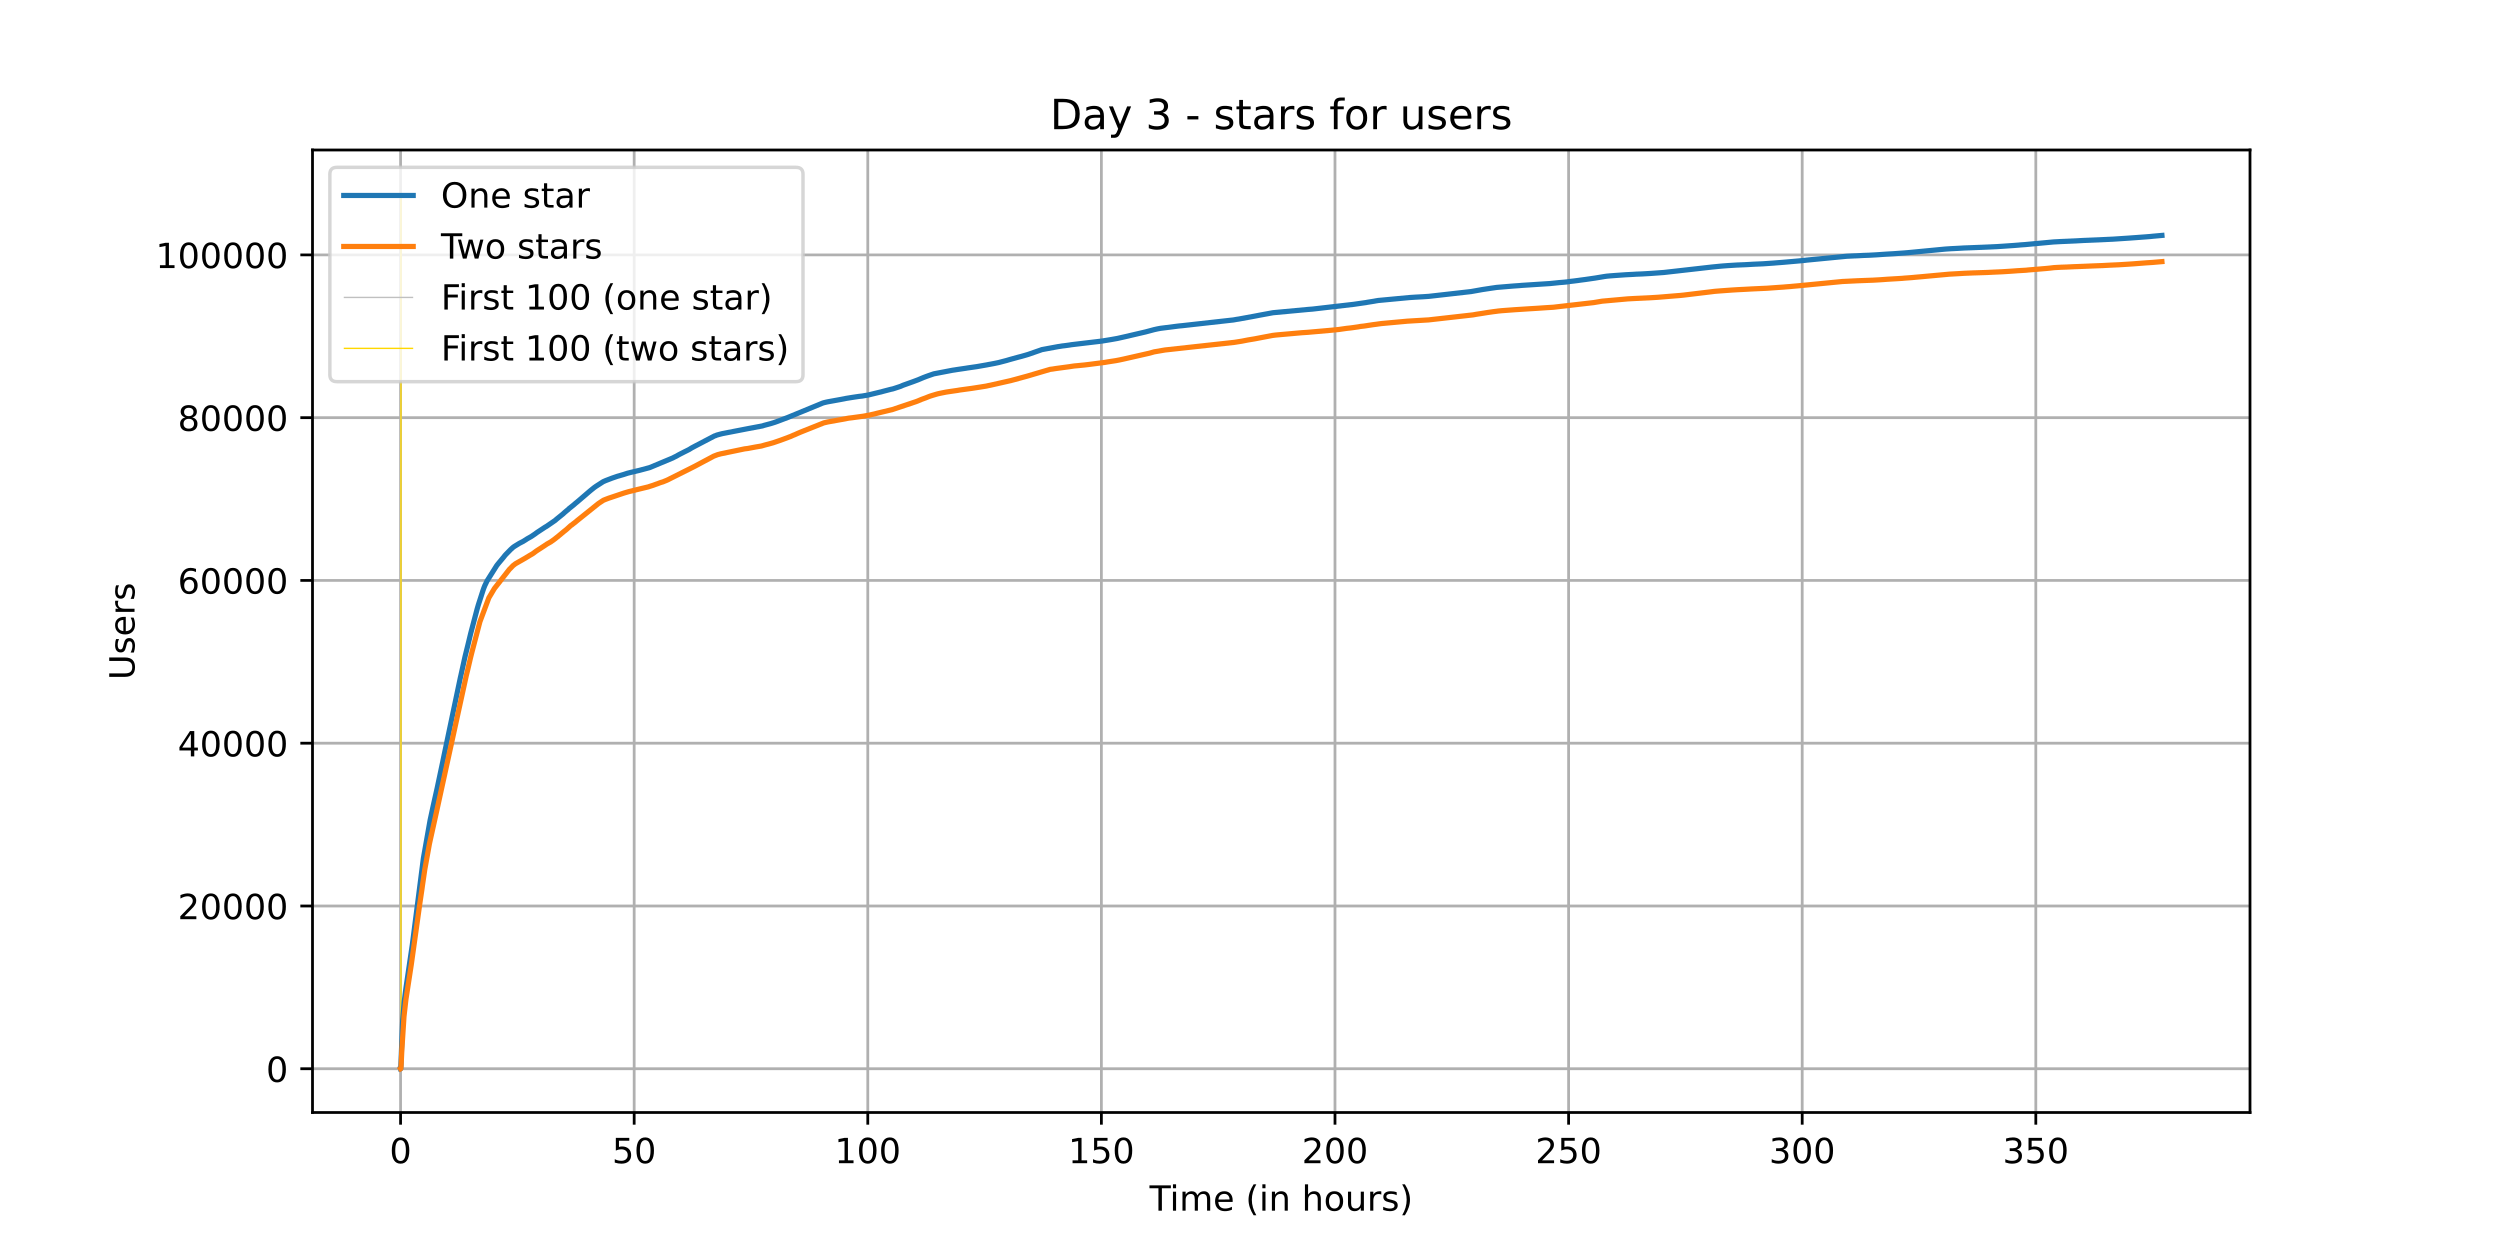 <?xml version="1.0" encoding="utf-8" standalone="no"?>
<!DOCTYPE svg PUBLIC "-//W3C//DTD SVG 1.1//EN"
  "http://www.w3.org/Graphics/SVG/1.1/DTD/svg11.dtd">
<!-- Created with matplotlib (https://matplotlib.org/) -->
<svg height="360pt" version="1.1" viewBox="0 0 720 360" width="720pt" xmlns="http://www.w3.org/2000/svg" xmlns:xlink="http://www.w3.org/1999/xlink">
 <defs>
  <style type="text/css">*{stroke-linecap:butt;stroke-linejoin:round;}</style>
 </defs>
 <g id="figure_1">
  <g id="patch_1">
   <path d="M 0 360 
L 720 360 
L 720 0 
L 0 0 
z
" style="fill:#ffffff;"/>
  </g>
  <g id="axes_1">
   <g id="patch_2">
    <path d="M 90 320.4 
L 648 320.4 
L 648 43.2 
L 90 43.2 
z
" style="fill:#ffffff;"/>
   </g>
   <g id="matplotlib.axis_1">
    <g id="xtick_1">
     <g id="line2d_1">
      <path clip-path="url(#p1cdd20ba84)" d="M 115.364 320.4 
L 115.364 43.2 
" style="fill:none;stroke:#b0b0b0;stroke-linecap:square;stroke-width:0.8;"/>
     </g>
     <g id="line2d_2">
      <defs>
       <path d="M 0 0 
L 0 3.5 
" id="m0f5705dc94" style="stroke:#000000;stroke-width:0.8;"/>
      </defs>
      <g>
       <use style="stroke:#000000;stroke-width:0.8;" x="115.364" xlink:href="#m0f5705dc94" y="320.4"/>
      </g>
     </g>
     <g id="text_1">
      <!-- 0 -->
      <g transform="translate(112.182 334.998)scale(0.1 -0.1)">
       <defs>
        <path d="M 31.781 66.406 
Q 24.172 66.406 20.328 58.906 
Q 16.5 51.422 16.5 36.375 
Q 16.5 21.391 20.328 13.891 
Q 24.172 6.391 31.781 6.391 
Q 39.453 6.391 43.281 13.891 
Q 47.125 21.391 47.125 36.375 
Q 47.125 51.422 43.281 58.906 
Q 39.453 66.406 31.781 66.406 
z
M 31.781 74.219 
Q 44.047 74.219 50.516 64.516 
Q 56.984 54.828 56.984 36.375 
Q 56.984 17.969 50.516 8.266 
Q 44.047 -1.422 31.781 -1.422 
Q 19.531 -1.422 13.062 8.266 
Q 6.594 17.969 6.594 36.375 
Q 6.594 54.828 13.062 64.516 
Q 19.531 74.219 31.781 74.219 
z
" id="DejaVuSans-48"/>
       </defs>
       <use xlink:href="#DejaVuSans-48"/>
      </g>
     </g>
    </g>
    <g id="xtick_2">
     <g id="line2d_3">
      <path clip-path="url(#p1cdd20ba84)" d="M 182.642 320.4 
L 182.642 43.2 
" style="fill:none;stroke:#b0b0b0;stroke-linecap:square;stroke-width:0.8;"/>
     </g>
     <g id="line2d_4">
      <g>
       <use style="stroke:#000000;stroke-width:0.8;" x="182.642" xlink:href="#m0f5705dc94" y="320.4"/>
      </g>
     </g>
     <g id="text_2">
      <!-- 50 -->
      <g transform="translate(176.28 334.998)scale(0.1 -0.1)">
       <defs>
        <path d="M 10.797 72.906 
L 49.516 72.906 
L 49.516 64.594 
L 19.828 64.594 
L 19.828 46.734 
Q 21.969 47.469 24.109 47.828 
Q 26.266 48.188 28.422 48.188 
Q 40.625 48.188 47.75 41.5 
Q 54.891 34.812 54.891 23.391 
Q 54.891 11.625 47.562 5.094 
Q 40.234 -1.422 26.906 -1.422 
Q 22.312 -1.422 17.547 -0.641 
Q 12.797 0.141 7.719 1.703 
L 7.719 11.625 
Q 12.109 9.234 16.797 8.062 
Q 21.484 6.891 26.703 6.891 
Q 35.156 6.891 40.078 11.328 
Q 45.016 15.766 45.016 23.391 
Q 45.016 31 40.078 35.438 
Q 35.156 39.891 26.703 39.891 
Q 22.75 39.891 18.812 39.016 
Q 14.891 38.141 10.797 36.281 
z
" id="DejaVuSans-53"/>
       </defs>
       <use xlink:href="#DejaVuSans-53"/>
       <use x="63.623" xlink:href="#DejaVuSans-48"/>
      </g>
     </g>
    </g>
    <g id="xtick_3">
     <g id="line2d_5">
      <path clip-path="url(#p1cdd20ba84)" d="M 249.921 320.4 
L 249.921 43.2 
" style="fill:none;stroke:#b0b0b0;stroke-linecap:square;stroke-width:0.8;"/>
     </g>
     <g id="line2d_6">
      <g>
       <use style="stroke:#000000;stroke-width:0.8;" x="249.921" xlink:href="#m0f5705dc94" y="320.4"/>
      </g>
     </g>
     <g id="text_3">
      <!-- 100 -->
      <g transform="translate(240.377 334.998)scale(0.1 -0.1)">
       <defs>
        <path d="M 12.406 8.297 
L 28.516 8.297 
L 28.516 63.922 
L 10.984 60.406 
L 10.984 69.391 
L 28.422 72.906 
L 38.281 72.906 
L 38.281 8.297 
L 54.391 8.297 
L 54.391 0 
L 12.406 0 
z
" id="DejaVuSans-49"/>
       </defs>
       <use xlink:href="#DejaVuSans-49"/>
       <use x="63.623" xlink:href="#DejaVuSans-48"/>
       <use x="127.246" xlink:href="#DejaVuSans-48"/>
      </g>
     </g>
    </g>
    <g id="xtick_4">
     <g id="line2d_7">
      <path clip-path="url(#p1cdd20ba84)" d="M 317.199 320.4 
L 317.199 43.2 
" style="fill:none;stroke:#b0b0b0;stroke-linecap:square;stroke-width:0.8;"/>
     </g>
     <g id="line2d_8">
      <g>
       <use style="stroke:#000000;stroke-width:0.8;" x="317.199" xlink:href="#m0f5705dc94" y="320.4"/>
      </g>
     </g>
     <g id="text_4">
      <!-- 150 -->
      <g transform="translate(307.656 334.998)scale(0.1 -0.1)">
       <use xlink:href="#DejaVuSans-49"/>
       <use x="63.623" xlink:href="#DejaVuSans-53"/>
       <use x="127.246" xlink:href="#DejaVuSans-48"/>
      </g>
     </g>
    </g>
    <g id="xtick_5">
     <g id="line2d_9">
      <path clip-path="url(#p1cdd20ba84)" d="M 384.478 320.4 
L 384.478 43.2 
" style="fill:none;stroke:#b0b0b0;stroke-linecap:square;stroke-width:0.8;"/>
     </g>
     <g id="line2d_10">
      <g>
       <use style="stroke:#000000;stroke-width:0.8;" x="384.478" xlink:href="#m0f5705dc94" y="320.4"/>
      </g>
     </g>
     <g id="text_5">
      <!-- 200 -->
      <g transform="translate(374.934 334.998)scale(0.1 -0.1)">
       <defs>
        <path d="M 19.188 8.297 
L 53.609 8.297 
L 53.609 0 
L 7.328 0 
L 7.328 8.297 
Q 12.938 14.109 22.625 23.891 
Q 32.328 33.688 34.812 36.531 
Q 39.547 41.844 41.422 45.531 
Q 43.312 49.219 43.312 52.781 
Q 43.312 58.594 39.234 62.25 
Q 35.156 65.922 28.609 65.922 
Q 23.969 65.922 18.812 64.312 
Q 13.672 62.703 7.812 59.422 
L 7.812 69.391 
Q 13.766 71.781 18.938 73 
Q 24.125 74.219 28.422 74.219 
Q 39.75 74.219 46.484 68.547 
Q 53.219 62.891 53.219 53.422 
Q 53.219 48.922 51.531 44.891 
Q 49.859 40.875 45.406 35.406 
Q 44.188 33.984 37.641 27.219 
Q 31.109 20.453 19.188 8.297 
z
" id="DejaVuSans-50"/>
       </defs>
       <use xlink:href="#DejaVuSans-50"/>
       <use x="63.623" xlink:href="#DejaVuSans-48"/>
       <use x="127.246" xlink:href="#DejaVuSans-48"/>
      </g>
     </g>
    </g>
    <g id="xtick_6">
     <g id="line2d_11">
      <path clip-path="url(#p1cdd20ba84)" d="M 451.756 320.4 
L 451.756 43.2 
" style="fill:none;stroke:#b0b0b0;stroke-linecap:square;stroke-width:0.8;"/>
     </g>
     <g id="line2d_12">
      <g>
       <use style="stroke:#000000;stroke-width:0.8;" x="451.756" xlink:href="#m0f5705dc94" y="320.4"/>
      </g>
     </g>
     <g id="text_6">
      <!-- 250 -->
      <g transform="translate(442.213 334.998)scale(0.1 -0.1)">
       <use xlink:href="#DejaVuSans-50"/>
       <use x="63.623" xlink:href="#DejaVuSans-53"/>
       <use x="127.246" xlink:href="#DejaVuSans-48"/>
      </g>
     </g>
    </g>
    <g id="xtick_7">
     <g id="line2d_13">
      <path clip-path="url(#p1cdd20ba84)" d="M 519.035 320.4 
L 519.035 43.2 
" style="fill:none;stroke:#b0b0b0;stroke-linecap:square;stroke-width:0.8;"/>
     </g>
     <g id="line2d_14">
      <g>
       <use style="stroke:#000000;stroke-width:0.8;" x="519.035" xlink:href="#m0f5705dc94" y="320.4"/>
      </g>
     </g>
     <g id="text_7">
      <!-- 300 -->
      <g transform="translate(509.491 334.998)scale(0.1 -0.1)">
       <defs>
        <path d="M 40.578 39.312 
Q 47.656 37.797 51.625 33 
Q 55.609 28.219 55.609 21.188 
Q 55.609 10.406 48.188 4.484 
Q 40.766 -1.422 27.094 -1.422 
Q 22.516 -1.422 17.656 -0.516 
Q 12.797 0.391 7.625 2.203 
L 7.625 11.719 
Q 11.719 9.328 16.594 8.109 
Q 21.484 6.891 26.812 6.891 
Q 36.078 6.891 40.938 10.547 
Q 45.797 14.203 45.797 21.188 
Q 45.797 27.641 41.281 31.266 
Q 36.766 34.906 28.719 34.906 
L 20.219 34.906 
L 20.219 43.016 
L 29.109 43.016 
Q 36.375 43.016 40.234 45.922 
Q 44.094 48.828 44.094 54.297 
Q 44.094 59.906 40.109 62.906 
Q 36.141 65.922 28.719 65.922 
Q 24.656 65.922 20.016 65.031 
Q 15.375 64.156 9.812 62.312 
L 9.812 71.094 
Q 15.438 72.656 20.344 73.438 
Q 25.25 74.219 29.594 74.219 
Q 40.828 74.219 47.359 69.109 
Q 53.906 64.016 53.906 55.328 
Q 53.906 49.266 50.438 45.094 
Q 46.969 40.922 40.578 39.312 
z
" id="DejaVuSans-51"/>
       </defs>
       <use xlink:href="#DejaVuSans-51"/>
       <use x="63.623" xlink:href="#DejaVuSans-48"/>
       <use x="127.246" xlink:href="#DejaVuSans-48"/>
      </g>
     </g>
    </g>
    <g id="xtick_8">
     <g id="line2d_15">
      <path clip-path="url(#p1cdd20ba84)" d="M 586.313 320.4 
L 586.313 43.2 
" style="fill:none;stroke:#b0b0b0;stroke-linecap:square;stroke-width:0.8;"/>
     </g>
     <g id="line2d_16">
      <g>
       <use style="stroke:#000000;stroke-width:0.8;" x="586.313" xlink:href="#m0f5705dc94" y="320.4"/>
      </g>
     </g>
     <g id="text_8">
      <!-- 350 -->
      <g transform="translate(576.77 334.998)scale(0.1 -0.1)">
       <use xlink:href="#DejaVuSans-51"/>
       <use x="63.623" xlink:href="#DejaVuSans-53"/>
       <use x="127.246" xlink:href="#DejaVuSans-48"/>
      </g>
     </g>
    </g>
    <g id="text_9">
     <!-- Time (in hours) -->
     <g transform="translate(331.072 348.677)scale(0.1 -0.1)">
      <defs>
       <path d="M -0.297 72.906 
L 61.375 72.906 
L 61.375 64.594 
L 35.5 64.594 
L 35.5 0 
L 25.594 0 
L 25.594 64.594 
L -0.297 64.594 
z
" id="DejaVuSans-84"/>
       <path d="M 9.422 54.688 
L 18.406 54.688 
L 18.406 0 
L 9.422 0 
z
M 9.422 75.984 
L 18.406 75.984 
L 18.406 64.594 
L 9.422 64.594 
z
" id="DejaVuSans-105"/>
       <path d="M 52 44.188 
Q 55.375 50.25 60.062 53.125 
Q 64.75 56 71.094 56 
Q 79.641 56 84.281 50.016 
Q 88.922 44.047 88.922 33.016 
L 88.922 0 
L 79.891 0 
L 79.891 32.719 
Q 79.891 40.578 77.094 44.375 
Q 74.312 48.188 68.609 48.188 
Q 61.625 48.188 57.562 43.547 
Q 53.516 38.922 53.516 30.906 
L 53.516 0 
L 44.484 0 
L 44.484 32.719 
Q 44.484 40.625 41.703 44.406 
Q 38.922 48.188 33.109 48.188 
Q 26.219 48.188 22.156 43.531 
Q 18.109 38.875 18.109 30.906 
L 18.109 0 
L 9.078 0 
L 9.078 54.688 
L 18.109 54.688 
L 18.109 46.188 
Q 21.188 51.219 25.484 53.609 
Q 29.781 56 35.688 56 
Q 41.656 56 45.828 52.969 
Q 50 49.953 52 44.188 
z
" id="DejaVuSans-109"/>
       <path d="M 56.203 29.594 
L 56.203 25.203 
L 14.891 25.203 
Q 15.484 15.922 20.484 11.062 
Q 25.484 6.203 34.422 6.203 
Q 39.594 6.203 44.453 7.469 
Q 49.312 8.734 54.109 11.281 
L 54.109 2.781 
Q 49.266 0.734 44.188 -0.344 
Q 39.109 -1.422 33.891 -1.422 
Q 20.797 -1.422 13.156 6.188 
Q 5.516 13.812 5.516 26.812 
Q 5.516 40.234 12.766 48.109 
Q 20.016 56 32.328 56 
Q 43.359 56 49.781 48.891 
Q 56.203 41.797 56.203 29.594 
z
M 47.219 32.234 
Q 47.125 39.594 43.094 43.984 
Q 39.062 48.391 32.422 48.391 
Q 24.906 48.391 20.391 44.141 
Q 15.875 39.891 15.188 32.172 
z
" id="DejaVuSans-101"/>
       <path id="DejaVuSans-32"/>
       <path d="M 31 75.875 
Q 24.469 64.656 21.281 53.656 
Q 18.109 42.672 18.109 31.391 
Q 18.109 20.125 21.312 9.062 
Q 24.516 -2 31 -13.188 
L 23.188 -13.188 
Q 15.875 -1.703 12.234 9.375 
Q 8.594 20.453 8.594 31.391 
Q 8.594 42.281 12.203 53.312 
Q 15.828 64.359 23.188 75.875 
z
" id="DejaVuSans-40"/>
       <path d="M 54.891 33.016 
L 54.891 0 
L 45.906 0 
L 45.906 32.719 
Q 45.906 40.484 42.875 44.328 
Q 39.844 48.188 33.797 48.188 
Q 26.516 48.188 22.312 43.547 
Q 18.109 38.922 18.109 30.906 
L 18.109 0 
L 9.078 0 
L 9.078 54.688 
L 18.109 54.688 
L 18.109 46.188 
Q 21.344 51.125 25.703 53.562 
Q 30.078 56 35.797 56 
Q 45.219 56 50.047 50.172 
Q 54.891 44.344 54.891 33.016 
z
" id="DejaVuSans-110"/>
       <path d="M 54.891 33.016 
L 54.891 0 
L 45.906 0 
L 45.906 32.719 
Q 45.906 40.484 42.875 44.328 
Q 39.844 48.188 33.797 48.188 
Q 26.516 48.188 22.312 43.547 
Q 18.109 38.922 18.109 30.906 
L 18.109 0 
L 9.078 0 
L 9.078 75.984 
L 18.109 75.984 
L 18.109 46.188 
Q 21.344 51.125 25.703 53.562 
Q 30.078 56 35.797 56 
Q 45.219 56 50.047 50.172 
Q 54.891 44.344 54.891 33.016 
z
" id="DejaVuSans-104"/>
       <path d="M 30.609 48.391 
Q 23.391 48.391 19.188 42.75 
Q 14.984 37.109 14.984 27.297 
Q 14.984 17.484 19.156 11.844 
Q 23.344 6.203 30.609 6.203 
Q 37.797 6.203 41.984 11.859 
Q 46.188 17.531 46.188 27.297 
Q 46.188 37.016 41.984 42.703 
Q 37.797 48.391 30.609 48.391 
z
M 30.609 56 
Q 42.328 56 49.016 48.375 
Q 55.719 40.766 55.719 27.297 
Q 55.719 13.875 49.016 6.219 
Q 42.328 -1.422 30.609 -1.422 
Q 18.844 -1.422 12.172 6.219 
Q 5.516 13.875 5.516 27.297 
Q 5.516 40.766 12.172 48.375 
Q 18.844 56 30.609 56 
z
" id="DejaVuSans-111"/>
       <path d="M 8.5 21.578 
L 8.5 54.688 
L 17.484 54.688 
L 17.484 21.922 
Q 17.484 14.156 20.5 10.266 
Q 23.531 6.391 29.594 6.391 
Q 36.859 6.391 41.078 11.031 
Q 45.312 15.672 45.312 23.688 
L 45.312 54.688 
L 54.297 54.688 
L 54.297 0 
L 45.312 0 
L 45.312 8.406 
Q 42.047 3.422 37.719 1 
Q 33.406 -1.422 27.688 -1.422 
Q 18.266 -1.422 13.375 4.438 
Q 8.5 10.297 8.5 21.578 
z
M 31.109 56 
z
" id="DejaVuSans-117"/>
       <path d="M 41.109 46.297 
Q 39.594 47.172 37.812 47.578 
Q 36.031 48 33.891 48 
Q 26.266 48 22.188 43.047 
Q 18.109 38.094 18.109 28.812 
L 18.109 0 
L 9.078 0 
L 9.078 54.688 
L 18.109 54.688 
L 18.109 46.188 
Q 20.953 51.172 25.484 53.578 
Q 30.031 56 36.531 56 
Q 37.453 56 38.578 55.875 
Q 39.703 55.766 41.062 55.516 
z
" id="DejaVuSans-114"/>
       <path d="M 44.281 53.078 
L 44.281 44.578 
Q 40.484 46.531 36.375 47.5 
Q 32.281 48.484 27.875 48.484 
Q 21.188 48.484 17.844 46.438 
Q 14.5 44.391 14.5 40.281 
Q 14.5 37.156 16.891 35.375 
Q 19.281 33.594 26.516 31.984 
L 29.594 31.297 
Q 39.156 29.25 43.188 25.516 
Q 47.219 21.781 47.219 15.094 
Q 47.219 7.469 41.188 3.016 
Q 35.156 -1.422 24.609 -1.422 
Q 20.219 -1.422 15.453 -0.562 
Q 10.688 0.297 5.422 2 
L 5.422 11.281 
Q 10.406 8.688 15.234 7.391 
Q 20.062 6.109 24.812 6.109 
Q 31.156 6.109 34.562 8.281 
Q 37.984 10.453 37.984 14.406 
Q 37.984 18.062 35.516 20.016 
Q 33.062 21.969 24.703 23.781 
L 21.578 24.516 
Q 13.234 26.266 9.516 29.906 
Q 5.812 33.547 5.812 39.891 
Q 5.812 47.609 11.281 51.797 
Q 16.75 56 26.812 56 
Q 31.781 56 36.172 55.266 
Q 40.578 54.547 44.281 53.078 
z
" id="DejaVuSans-115"/>
       <path d="M 8.016 75.875 
L 15.828 75.875 
Q 23.141 64.359 26.781 53.312 
Q 30.422 42.281 30.422 31.391 
Q 30.422 20.453 26.781 9.375 
Q 23.141 -1.703 15.828 -13.188 
L 8.016 -13.188 
Q 14.5 -2 17.703 9.062 
Q 20.906 20.125 20.906 31.391 
Q 20.906 42.672 17.703 53.656 
Q 14.5 64.656 8.016 75.875 
z
" id="DejaVuSans-41"/>
      </defs>
      <use xlink:href="#DejaVuSans-84"/>
      <use x="57.959" xlink:href="#DejaVuSans-105"/>
      <use x="85.742" xlink:href="#DejaVuSans-109"/>
      <use x="183.154" xlink:href="#DejaVuSans-101"/>
      <use x="244.678" xlink:href="#DejaVuSans-32"/>
      <use x="276.465" xlink:href="#DejaVuSans-40"/>
      <use x="315.479" xlink:href="#DejaVuSans-105"/>
      <use x="343.262" xlink:href="#DejaVuSans-110"/>
      <use x="406.641" xlink:href="#DejaVuSans-32"/>
      <use x="438.428" xlink:href="#DejaVuSans-104"/>
      <use x="501.807" xlink:href="#DejaVuSans-111"/>
      <use x="562.988" xlink:href="#DejaVuSans-117"/>
      <use x="626.367" xlink:href="#DejaVuSans-114"/>
      <use x="667.48" xlink:href="#DejaVuSans-115"/>
      <use x="719.58" xlink:href="#DejaVuSans-41"/>
     </g>
    </g>
   </g>
   <g id="matplotlib.axis_2">
    <g id="ytick_1">
     <g id="line2d_17">
      <path clip-path="url(#p1cdd20ba84)" d="M 90 307.8 
L 648 307.8 
" style="fill:none;stroke:#b0b0b0;stroke-linecap:square;stroke-width:0.8;"/>
     </g>
     <g id="line2d_18">
      <defs>
       <path d="M 0 0 
L -3.5 0 
" id="md6bb288bac" style="stroke:#000000;stroke-width:0.8;"/>
      </defs>
      <g>
       <use style="stroke:#000000;stroke-width:0.8;" x="90" xlink:href="#md6bb288bac" y="307.8"/>
      </g>
     </g>
     <g id="text_10">
      <!-- 0 -->
      <g transform="translate(76.638 311.599)scale(0.1 -0.1)">
       <use xlink:href="#DejaVuSans-48"/>
      </g>
     </g>
    </g>
    <g id="ytick_2">
     <g id="line2d_19">
      <path clip-path="url(#p1cdd20ba84)" d="M 90 260.922 
L 648 260.922 
" style="fill:none;stroke:#b0b0b0;stroke-linecap:square;stroke-width:0.8;"/>
     </g>
     <g id="line2d_20">
      <g>
       <use style="stroke:#000000;stroke-width:0.8;" x="90" xlink:href="#md6bb288bac" y="260.922"/>
      </g>
     </g>
     <g id="text_11">
      <!-- 20000 -->
      <g transform="translate(51.188 264.721)scale(0.1 -0.1)">
       <use xlink:href="#DejaVuSans-50"/>
       <use x="63.623" xlink:href="#DejaVuSans-48"/>
       <use x="127.246" xlink:href="#DejaVuSans-48"/>
       <use x="190.869" xlink:href="#DejaVuSans-48"/>
       <use x="254.492" xlink:href="#DejaVuSans-48"/>
      </g>
     </g>
    </g>
    <g id="ytick_3">
     <g id="line2d_21">
      <path clip-path="url(#p1cdd20ba84)" d="M 90 214.045 
L 648 214.045 
" style="fill:none;stroke:#b0b0b0;stroke-linecap:square;stroke-width:0.8;"/>
     </g>
     <g id="line2d_22">
      <g>
       <use style="stroke:#000000;stroke-width:0.8;" x="90" xlink:href="#md6bb288bac" y="214.045"/>
      </g>
     </g>
     <g id="text_12">
      <!-- 40000 -->
      <g transform="translate(51.188 217.844)scale(0.1 -0.1)">
       <defs>
        <path d="M 37.797 64.312 
L 12.891 25.391 
L 37.797 25.391 
z
M 35.203 72.906 
L 47.609 72.906 
L 47.609 25.391 
L 58.016 25.391 
L 58.016 17.188 
L 47.609 17.188 
L 47.609 0 
L 37.797 0 
L 37.797 17.188 
L 4.891 17.188 
L 4.891 26.703 
z
" id="DejaVuSans-52"/>
       </defs>
       <use xlink:href="#DejaVuSans-52"/>
       <use x="63.623" xlink:href="#DejaVuSans-48"/>
       <use x="127.246" xlink:href="#DejaVuSans-48"/>
       <use x="190.869" xlink:href="#DejaVuSans-48"/>
       <use x="254.492" xlink:href="#DejaVuSans-48"/>
      </g>
     </g>
    </g>
    <g id="ytick_4">
     <g id="line2d_23">
      <path clip-path="url(#p1cdd20ba84)" d="M 90 167.167 
L 648 167.167 
" style="fill:none;stroke:#b0b0b0;stroke-linecap:square;stroke-width:0.8;"/>
     </g>
     <g id="line2d_24">
      <g>
       <use style="stroke:#000000;stroke-width:0.8;" x="90" xlink:href="#md6bb288bac" y="167.167"/>
      </g>
     </g>
     <g id="text_13">
      <!-- 60000 -->
      <g transform="translate(51.188 170.966)scale(0.1 -0.1)">
       <defs>
        <path d="M 33.016 40.375 
Q 26.375 40.375 22.484 35.828 
Q 18.609 31.297 18.609 23.391 
Q 18.609 15.531 22.484 10.953 
Q 26.375 6.391 33.016 6.391 
Q 39.656 6.391 43.531 10.953 
Q 47.406 15.531 47.406 23.391 
Q 47.406 31.297 43.531 35.828 
Q 39.656 40.375 33.016 40.375 
z
M 52.594 71.297 
L 52.594 62.312 
Q 48.875 64.062 45.094 64.984 
Q 41.312 65.922 37.594 65.922 
Q 27.828 65.922 22.672 59.328 
Q 17.531 52.734 16.797 39.406 
Q 19.672 43.656 24.016 45.922 
Q 28.375 48.188 33.594 48.188 
Q 44.578 48.188 50.953 41.516 
Q 57.328 34.859 57.328 23.391 
Q 57.328 12.156 50.688 5.359 
Q 44.047 -1.422 33.016 -1.422 
Q 20.359 -1.422 13.672 8.266 
Q 6.984 17.969 6.984 36.375 
Q 6.984 53.656 15.188 63.938 
Q 23.391 74.219 37.203 74.219 
Q 40.922 74.219 44.703 73.484 
Q 48.484 72.75 52.594 71.297 
z
" id="DejaVuSans-54"/>
       </defs>
       <use xlink:href="#DejaVuSans-54"/>
       <use x="63.623" xlink:href="#DejaVuSans-48"/>
       <use x="127.246" xlink:href="#DejaVuSans-48"/>
       <use x="190.869" xlink:href="#DejaVuSans-48"/>
       <use x="254.492" xlink:href="#DejaVuSans-48"/>
      </g>
     </g>
    </g>
    <g id="ytick_5">
     <g id="line2d_25">
      <path clip-path="url(#p1cdd20ba84)" d="M 90 120.289 
L 648 120.289 
" style="fill:none;stroke:#b0b0b0;stroke-linecap:square;stroke-width:0.8;"/>
     </g>
     <g id="line2d_26">
      <g>
       <use style="stroke:#000000;stroke-width:0.8;" x="90" xlink:href="#md6bb288bac" y="120.289"/>
      </g>
     </g>
     <g id="text_14">
      <!-- 80000 -->
      <g transform="translate(51.188 124.088)scale(0.1 -0.1)">
       <defs>
        <path d="M 31.781 34.625 
Q 24.75 34.625 20.719 30.859 
Q 16.703 27.094 16.703 20.516 
Q 16.703 13.922 20.719 10.156 
Q 24.75 6.391 31.781 6.391 
Q 38.812 6.391 42.859 10.172 
Q 46.922 13.969 46.922 20.516 
Q 46.922 27.094 42.891 30.859 
Q 38.875 34.625 31.781 34.625 
z
M 21.922 38.812 
Q 15.578 40.375 12.031 44.719 
Q 8.5 49.078 8.5 55.328 
Q 8.5 64.062 14.719 69.141 
Q 20.953 74.219 31.781 74.219 
Q 42.672 74.219 48.875 69.141 
Q 55.078 64.062 55.078 55.328 
Q 55.078 49.078 51.531 44.719 
Q 48 40.375 41.703 38.812 
Q 48.828 37.156 52.797 32.312 
Q 56.781 27.484 56.781 20.516 
Q 56.781 9.906 50.312 4.234 
Q 43.844 -1.422 31.781 -1.422 
Q 19.734 -1.422 13.25 4.234 
Q 6.781 9.906 6.781 20.516 
Q 6.781 27.484 10.781 32.312 
Q 14.797 37.156 21.922 38.812 
z
M 18.312 54.391 
Q 18.312 48.734 21.844 45.562 
Q 25.391 42.391 31.781 42.391 
Q 38.141 42.391 41.719 45.562 
Q 45.312 48.734 45.312 54.391 
Q 45.312 60.062 41.719 63.234 
Q 38.141 66.406 31.781 66.406 
Q 25.391 66.406 21.844 63.234 
Q 18.312 60.062 18.312 54.391 
z
" id="DejaVuSans-56"/>
       </defs>
       <use xlink:href="#DejaVuSans-56"/>
       <use x="63.623" xlink:href="#DejaVuSans-48"/>
       <use x="127.246" xlink:href="#DejaVuSans-48"/>
       <use x="190.869" xlink:href="#DejaVuSans-48"/>
       <use x="254.492" xlink:href="#DejaVuSans-48"/>
      </g>
     </g>
    </g>
    <g id="ytick_6">
     <g id="line2d_27">
      <path clip-path="url(#p1cdd20ba84)" d="M 90 73.411 
L 648 73.411 
" style="fill:none;stroke:#b0b0b0;stroke-linecap:square;stroke-width:0.8;"/>
     </g>
     <g id="line2d_28">
      <g>
       <use style="stroke:#000000;stroke-width:0.8;" x="90" xlink:href="#md6bb288bac" y="73.411"/>
      </g>
     </g>
     <g id="text_15">
      <!-- 100000 -->
      <g transform="translate(44.825 77.21)scale(0.1 -0.1)">
       <use xlink:href="#DejaVuSans-49"/>
       <use x="63.623" xlink:href="#DejaVuSans-48"/>
       <use x="127.246" xlink:href="#DejaVuSans-48"/>
       <use x="190.869" xlink:href="#DejaVuSans-48"/>
       <use x="254.492" xlink:href="#DejaVuSans-48"/>
       <use x="318.115" xlink:href="#DejaVuSans-48"/>
      </g>
     </g>
    </g>
    <g id="text_16">
     <!-- Users -->
     <g transform="translate(38.745 195.801)rotate(-90)scale(0.1 -0.1)">
      <defs>
       <path d="M 8.688 72.906 
L 18.609 72.906 
L 18.609 28.609 
Q 18.609 16.891 22.844 11.734 
Q 27.094 6.594 36.625 6.594 
Q 46.094 6.594 50.344 11.734 
Q 54.594 16.891 54.594 28.609 
L 54.594 72.906 
L 64.5 72.906 
L 64.5 27.391 
Q 64.5 13.141 57.438 5.859 
Q 50.391 -1.422 36.625 -1.422 
Q 22.797 -1.422 15.734 5.859 
Q 8.688 13.141 8.688 27.391 
z
" id="DejaVuSans-85"/>
      </defs>
      <use xlink:href="#DejaVuSans-85"/>
      <use x="73.193" xlink:href="#DejaVuSans-115"/>
      <use x="125.293" xlink:href="#DejaVuSans-101"/>
      <use x="186.816" xlink:href="#DejaVuSans-114"/>
      <use x="227.93" xlink:href="#DejaVuSans-115"/>
     </g>
    </g>
   </g>
   <g id="LineCollection_1">
    <path clip-path="url(#p1cdd20ba84)" d="M 115.436 307.8 
L 115.436 55.8 
" style="fill:none;stroke:#c0c0c0;stroke-width:0.4;"/>
   </g>
   <g id="LineCollection_2">
    <path clip-path="url(#p1cdd20ba84)" d="M 115.48 307.8 
L 115.48 55.8 
" style="fill:none;stroke:#ffd700;stroke-width:0.4;"/>
   </g>
   <g id="line2d_29">
    <path clip-path="url(#p1cdd20ba84)" d="M 115.364 307.8 
L 115.395 307.793 
L 115.462 306.666 
L 115.951 294.116 
L 116.396 288.697 
L 116.79 285.467 
L 116.907 284.628 
L 118.753 272.063 
L 121.937 247.194 
L 123.868 236.246 
L 124.734 232.228 
L 124.734 232.228 
L 125.89 227.053 
L 127.486 219.517 
L 127.891 217.532 
L 132.589 195.153 
L 132.759 194.424 
L 133.942 189.047 
L 134.76 185.742 
L 135.007 184.725 
L 135.54 182.508 
L 137.407 175.427 
L 137.762 174.203 
L 139.119 169.993 
L 139.363 169.307 
L 139.63 168.636 
L 139.875 168.135 
L 140.275 167.293 
L 143.061 162.875 
L 143.483 162.338 
L 145.126 160.362 
L 145.414 159.98 
L 145.769 159.596 
L 147.079 158.255 
L 147.679 157.707 
L 148.101 157.393 
L 149.568 156.486 
L 150.68 155.914 
L 151.146 155.616 
L 151.324 155.515 
L 151.782 155.208 
L 152.115 155.014 
L 152.369 154.878 
L 153.046 154.486 
L 154.111 153.764 
L 154.614 153.385 
L 154.903 153.193 
L 155.065 153.087 
L 157.017 151.798 
L 157.372 151.606 
L 158.504 150.828 
L 158.504 150.828 
L 159.082 150.429 
L 159.904 149.862 
L 160.26 149.541 
L 162.105 148.048 
L 162.542 147.645 
L 162.742 147.471 
L 163.23 147.061 
L 163.673 146.705 
L 163.883 146.475 
L 164.184 146.243 
L 165.217 145.418 
L 165.817 144.89 
L 166.262 144.534 
L 169.865 141.445 
L 170.087 141.262 
L 170.442 140.974 
L 170.442 140.974 
L 171.154 140.404 
L 171.665 140.046 
L 173.711 138.728 
L 174.482 138.389 
L 174.748 138.29 
L 175.436 138.025 
L 176.335 137.681 
L 177.855 137.16 
L 178.269 137.05 
L 178.743 136.905 
L 179.564 136.668 
L 180.73 136.288 
L 181.788 136.021 
L 182.152 135.937 
L 182.641 135.827 
L 183.53 135.606 
L 184.019 135.496 
L 186.958 134.711 
L 187.202 134.629 
L 193.776 131.884 
L 194.176 131.669 
L 194.798 131.366 
L 195.376 131.029 
L 196.087 130.656 
L 196.576 130.412 
L 196.932 130.225 
L 197.675 129.857 
L 198.496 129.442 
L 199.199 129.004 
L 199.805 128.682 
L 200.138 128.504 
L 205.773 125.556 
L 206.137 125.446 
L 206.426 125.305 
L 206.825 125.199 
L 207.137 125.11 
L 208.081 124.869 
L 215.607 123.409 
L 219.596 122.661 
L 220.018 122.516 
L 221.796 122.042 
L 222.085 121.96 
L 223.174 121.616 
L 223.93 121.346 
L 226.975 120.193 
L 228.152 119.703 
L 236.953 116.075 
L 237.331 115.965 
L 237.953 115.815 
L 238.464 115.707 
L 241.931 115.081 
L 243.198 114.842 
L 243.598 114.753 
L 245.598 114.429 
L 247.376 114.164 
L 248.331 114.059 
L 249.176 113.909 
L 249.887 113.801 
L 253.443 112.934 
L 253.732 112.873 
L 254.354 112.697 
L 256.533 112.13 
L 257.133 111.999 
L 257.666 111.832 
L 258.934 111.413 
L 259.379 111.263 
L 260.045 110.965 
L 263.024 109.901 
L 263.802 109.61 
L 264.469 109.359 
L 264.891 109.177 
L 265.959 108.729 
L 266.759 108.424 
L 267.515 108.152 
L 268.938 107.665 
L 274.339 106.626 
L 275.073 106.519 
L 275.517 106.444 
L 278.162 106.055 
L 278.606 105.98 
L 281.345 105.583 
L 284.216 105.082 
L 284.706 104.981 
L 285.039 104.925 
L 286.262 104.695 
L 286.551 104.637 
L 287.618 104.414 
L 289.862 103.826 
L 290.796 103.549 
L 293.398 102.834 
L 294.131 102.647 
L 295.62 102.22 
L 296.177 102.051 
L 299.755 100.804 
L 300.044 100.694 
L 304.691 99.834 
L 305.425 99.724 
L 305.914 99.639 
L 306.47 99.578 
L 307.27 99.471 
L 307.915 99.382 
L 308.604 99.271 
L 316.938 98.278 
L 317.582 98.188 
L 319.516 97.874 
L 320.294 97.741 
L 321.83 97.467 
L 324.919 96.77 
L 325.341 96.663 
L 329.943 95.589 
L 332.389 94.935 
L 333.323 94.727 
L 334.212 94.56 
L 339.525 93.885 
L 340.503 93.794 
L 355.259 92.141 
L 356.103 91.987 
L 356.814 91.879 
L 361.128 91.089 
L 362.329 90.859 
L 362.619 90.801 
L 366.623 90.062 
L 376.628 89.127 
L 378.006 89.017 
L 389.879 87.646 
L 390.568 87.545 
L 393.413 87.137 
L 393.791 87.062 
L 395.747 86.746 
L 396.259 86.65 
L 396.926 86.539 
L 405.929 85.693 
L 407.618 85.583 
L 409.818 85.464 
L 411.485 85.353 
L 423.644 83.973 
L 426.889 83.396 
L 429.289 83.031 
L 431.045 82.775 
L 435.889 82.37 
L 437.512 82.259 
L 438.29 82.189 
L 446.426 81.659 
L 446.938 81.608 
L 448.004 81.5 
L 449.027 81.392 
L 450.36 81.284 
L 451.405 81.179 
L 452.049 81.071 
L 453.228 80.935 
L 454.073 80.827 
L 454.45 80.78 
L 455.206 80.67 
L 456.562 80.494 
L 459.406 80.082 
L 461.985 79.653 
L 462.718 79.545 
L 463.652 79.458 
L 465.074 79.348 
L 468.274 79.123 
L 470.407 79.016 
L 471.208 78.962 
L 472.875 78.896 
L 474.719 78.788 
L 475.475 78.744 
L 476.964 78.636 
L 477.742 78.58 
L 479.209 78.472 
L 493.082 76.899 
L 494.082 76.803 
L 495.172 76.693 
L 496.083 76.608 
L 497.573 76.498 
L 500.174 76.336 
L 502.796 76.226 
L 505.153 76.09 
L 507.691 75.98 
L 510.781 75.767 
L 512.07 75.659 
L 512.848 75.605 
L 514.093 75.5 
L 514.604 75.455 
L 515.804 75.347 
L 516.671 75.272 
L 517.893 75.162 
L 518.849 75.075 
L 519.915 74.97 
L 520.338 74.911 
L 531.81 73.803 
L 534.032 73.693 
L 534.655 73.674 
L 536.722 73.564 
L 538.299 73.507 
L 540.322 73.397 
L 543.322 73.189 
L 545.278 73.078 
L 548.479 72.849 
L 549.768 72.739 
L 560.24 71.735 
L 561.863 71.625 
L 563.82 71.527 
L 565.709 71.417 
L 567.309 71.358 
L 570.065 71.248 
L 570.688 71.227 
L 573.224 71.117 
L 575.113 71.028 
L 576.824 70.917 
L 579.98 70.697 
L 581.38 70.587 
L 581.758 70.547 
L 583.27 70.437 
L 591.452 69.677 
L 593.497 69.567 
L 595.297 69.49 
L 597.764 69.38 
L 599.942 69.258 
L 602.631 69.148 
L 604.342 69.077 
L 606.653 68.967 
L 608.587 68.876 
L 610.254 68.766 
L 613.121 68.576 
L 614.632 68.466 
L 618.055 68.213 
L 619.367 68.107 
L 619.923 68.046 
L 622.636 67.8 
L 622.636 67.8 
" style="fill:none;stroke:#1f77b4;stroke-linecap:square;stroke-width:1.5;"/>
   </g>
   <g id="line2d_30">
    <path clip-path="url(#p1cdd20ba84)" d="M 115.364 307.8 
L 115.44 307.753 
L 115.507 307.209 
L 115.724 302.489 
L 116.351 292.75 
L 116.907 287.823 
L 118.442 277.84 
L 120.911 260.186 
L 121.534 255.979 
L 121.667 254.99 
L 122.337 250.417 
L 123.69 242.933 
L 125.843 233.227 
L 126.09 232.09 
L 126.554 229.964 
L 126.801 228.825 
L 134.297 194.543 
L 134.671 193.01 
L 135.54 189.298 
L 135.895 187.884 
L 138.207 179.078 
L 140.787 172.18 
L 142.396 169.478 
L 146.723 163.949 
L 147.012 163.672 
L 147.746 162.906 
L 148.343 162.441 
L 148.501 162.331 
L 151.368 160.695 
L 151.604 160.543 
L 152.536 159.98 
L 153.347 159.512 
L 153.69 159.277 
L 154.236 158.858 
L 154.614 158.595 
L 155.11 158.274 
L 155.708 157.89 
L 156.507 157.367 
L 156.707 157.24 
L 157.505 156.694 
L 158.593 156.08 
L 158.593 156.08 
L 159.637 155.337 
L 160.949 154.289 
L 162.438 153.045 
L 162.853 152.726 
L 163.127 152.499 
L 163.252 152.393 
L 164.261 151.472 
L 164.472 151.301 
L 164.728 151.137 
L 165.106 150.825 
L 165.537 150.509 
L 166.225 149.932 
L 172.355 145.012 
L 172.639 144.83 
L 172.844 144.689 
L 173.8 144.065 
L 174.46 143.798 
L 174.748 143.69 
L 175.392 143.447 
L 175.734 143.336 
L 179.447 142.085 
L 179.78 141.975 
L 180.707 141.703 
L 181.063 141.595 
L 182.819 141.171 
L 183.219 141.061 
L 186.736 140.214 
L 187.024 140.107 
L 187.623 139.917 
L 188.023 139.792 
L 188.997 139.436 
L 189.332 139.326 
L 189.976 139.075 
L 189.976 139.075 
L 190.398 138.932 
L 190.953 138.768 
L 191.487 138.543 
L 191.865 138.393 
L 192.327 138.187 
L 192.554 138.077 
L 192.926 137.88 
L 199.183 134.746 
L 199.45 134.615 
L 199.716 134.474 
L 200.116 134.275 
L 205.537 131.38 
L 206.737 130.921 
L 207.194 130.811 
L 207.504 130.719 
L 214.453 129.273 
L 215.341 129.163 
L 216.707 128.907 
L 217.618 128.734 
L 219.285 128.453 
L 220.196 128.188 
L 220.818 128.019 
L 221.24 127.918 
L 222.751 127.492 
L 224.285 126.964 
L 224.73 126.812 
L 226.774 126.06 
L 227.33 125.837 
L 227.663 125.722 
L 228.508 125.338 
L 228.886 125.197 
L 229.575 124.883 
L 230.552 124.463 
L 230.953 124.302 
L 231.53 124.07 
L 237.286 121.777 
L 238.108 121.59 
L 238.375 121.527 
L 242.02 120.875 
L 242.642 120.77 
L 243.531 120.603 
L 243.998 120.5 
L 244.464 120.42 
L 245.398 120.31 
L 248.687 119.855 
L 249.043 119.787 
L 250.509 119.523 
L 250.931 119.415 
L 251.865 119.211 
L 252.62 119.012 
L 256.511 118.076 
L 256.911 117.987 
L 263.802 115.676 
L 264.313 115.484 
L 265.403 115.022 
L 266.159 114.746 
L 266.581 114.596 
L 267.537 114.207 
L 267.959 114.057 
L 268.559 113.867 
L 269.782 113.503 
L 270.249 113.379 
L 271.294 113.159 
L 272.45 112.929 
L 273.161 112.817 
L 275.828 112.428 
L 276.34 112.334 
L 279.896 111.846 
L 281.991 111.521 
L 284.038 111.195 
L 284.661 111.052 
L 285.239 110.942 
L 291.174 109.596 
L 291.53 109.495 
L 292.197 109.32 
L 295.132 108.516 
L 295.798 108.338 
L 296.332 108.18 
L 302.445 106.373 
L 303.29 106.266 
L 303.646 106.202 
L 304.335 106.101 
L 308.004 105.607 
L 308.337 105.553 
L 309.071 105.443 
L 309.381 105.398 
L 310.559 105.293 
L 311.115 105.232 
L 312.271 105.122 
L 313.471 104.979 
L 318.227 104.365 
L 319.027 104.224 
L 321.34 103.868 
L 321.83 103.774 
L 322.408 103.664 
L 323.586 103.411 
L 331.033 101.718 
L 331.522 101.582 
L 332.389 101.336 
L 335.501 100.797 
L 355.548 98.592 
L 357.66 98.254 
L 358.882 98.015 
L 359.416 97.91 
L 361.284 97.6 
L 366.467 96.609 
L 367.334 96.503 
L 367.868 96.449 
L 374.961 95.819 
L 376.628 95.709 
L 383.408 95.111 
L 385.635 94.886 
L 386.323 94.783 
L 387.879 94.563 
L 388.924 94.452 
L 389.546 94.37 
L 391.213 94.131 
L 391.768 94.023 
L 392.924 93.892 
L 393.636 93.782 
L 395.503 93.498 
L 396.37 93.388 
L 397.037 93.29 
L 397.882 93.18 
L 405.329 92.498 
L 407.129 92.387 
L 409.574 92.242 
L 411.44 92.132 
L 424.267 90.681 
L 425.089 90.529 
L 425.756 90.421 
L 426.4 90.329 
L 428.4 90.006 
L 430.156 89.751 
L 431.045 89.643 
L 431.445 89.584 
L 432.556 89.474 
L 436.312 89.193 
L 438.067 89.082 
L 440.737 88.909 
L 442.581 88.799 
L 445.492 88.6 
L 447.338 88.489 
L 448.515 88.351 
L 458.962 87.149 
L 461.429 86.736 
L 468.852 86.071 
L 470.897 85.96 
L 472.742 85.876 
L 475.008 85.766 
L 475.742 85.724 
L 477.52 85.614 
L 482.568 85.196 
L 483.924 85.089 
L 484.946 84.983 
L 492.593 84.06 
L 493.838 83.905 
L 495.194 83.795 
L 498.751 83.535 
L 500.529 83.424 
L 502.552 83.324 
L 504.552 83.213 
L 506.466 83.124 
L 508.892 83.014 
L 512.115 82.782 
L 513.715 82.674 
L 514.226 82.625 
L 515.671 82.515 
L 516.204 82.461 
L 517.427 82.353 
L 517.915 82.311 
L 530.631 81.071 
L 532.921 80.961 
L 534.966 80.858 
L 537.855 80.748 
L 539.455 80.689 
L 541.366 80.579 
L 542.166 80.525 
L 543.678 80.415 
L 546.1 80.272 
L 547.901 80.162 
L 548.457 80.103 
L 549.235 80.049 
L 550.68 79.939 
L 551.68 79.843 
L 552.947 79.733 
L 561.396 78.959 
L 563.353 78.849 
L 565.798 78.704 
L 568.376 78.596 
L 568.976 78.58 
L 572.312 78.469 
L 574.313 78.371 
L 576.736 78.263 
L 577.18 78.233 
L 578.914 78.125 
L 579.691 78.069 
L 581.114 77.961 
L 581.803 77.923 
L 583.559 77.818 
L 584.114 77.754 
L 589.316 77.321 
L 590.406 77.211 
L 591.585 77.072 
L 593.63 76.962 
L 595.208 76.908 
L 597.497 76.798 
L 598.097 76.782 
L 600.809 76.672 
L 602.587 76.594 
L 605.52 76.484 
L 607.698 76.367 
L 610.143 76.257 
L 612.699 76.1 
L 614.344 75.99 
L 618.166 75.694 
L 619.879 75.584 
L 622.636 75.345 
L 622.636 75.345 
" style="fill:none;stroke:#ff7f0e;stroke-linecap:square;stroke-width:1.5;"/>
   </g>
   <g id="patch_3">
    <path d="M 90 320.4 
L 90 43.2 
" style="fill:none;stroke:#000000;stroke-linecap:square;stroke-linejoin:miter;stroke-width:0.8;"/>
   </g>
   <g id="patch_4">
    <path d="M 648 320.4 
L 648 43.2 
" style="fill:none;stroke:#000000;stroke-linecap:square;stroke-linejoin:miter;stroke-width:0.8;"/>
   </g>
   <g id="patch_5">
    <path d="M 90 320.4 
L 648 320.4 
" style="fill:none;stroke:#000000;stroke-linecap:square;stroke-linejoin:miter;stroke-width:0.8;"/>
   </g>
   <g id="patch_6">
    <path d="M 90 43.2 
L 648 43.2 
" style="fill:none;stroke:#000000;stroke-linecap:square;stroke-linejoin:miter;stroke-width:0.8;"/>
   </g>
   <g id="text_17">
    <!-- Day 3 - stars for users -->
    <g transform="translate(302.426 37.2)scale(0.12 -0.12)">
     <defs>
      <path d="M 19.672 64.797 
L 19.672 8.109 
L 31.594 8.109 
Q 46.688 8.109 53.688 14.938 
Q 60.688 21.781 60.688 36.531 
Q 60.688 51.172 53.688 57.984 
Q 46.688 64.797 31.594 64.797 
z
M 9.812 72.906 
L 30.078 72.906 
Q 51.266 72.906 61.172 64.094 
Q 71.094 55.281 71.094 36.531 
Q 71.094 17.672 61.125 8.828 
Q 51.172 0 30.078 0 
L 9.812 0 
z
" id="DejaVuSans-68"/>
      <path d="M 34.281 27.484 
Q 23.391 27.484 19.188 25 
Q 14.984 22.516 14.984 16.5 
Q 14.984 11.719 18.141 8.906 
Q 21.297 6.109 26.703 6.109 
Q 34.188 6.109 38.703 11.406 
Q 43.219 16.703 43.219 25.484 
L 43.219 27.484 
z
M 52.203 31.203 
L 52.203 0 
L 43.219 0 
L 43.219 8.297 
Q 40.141 3.328 35.547 0.953 
Q 30.953 -1.422 24.312 -1.422 
Q 15.922 -1.422 10.953 3.297 
Q 6 8.016 6 15.922 
Q 6 25.141 12.172 29.828 
Q 18.359 34.516 30.609 34.516 
L 43.219 34.516 
L 43.219 35.406 
Q 43.219 41.609 39.141 45 
Q 35.062 48.391 27.688 48.391 
Q 23 48.391 18.547 47.266 
Q 14.109 46.141 10.016 43.891 
L 10.016 52.203 
Q 14.938 54.109 19.578 55.047 
Q 24.219 56 28.609 56 
Q 40.484 56 46.344 49.844 
Q 52.203 43.703 52.203 31.203 
z
" id="DejaVuSans-97"/>
      <path d="M 32.172 -5.078 
Q 28.375 -14.844 24.75 -17.812 
Q 21.141 -20.797 15.094 -20.797 
L 7.906 -20.797 
L 7.906 -13.281 
L 13.188 -13.281 
Q 16.891 -13.281 18.938 -11.516 
Q 21 -9.766 23.484 -3.219 
L 25.094 0.875 
L 2.984 54.688 
L 12.5 54.688 
L 29.594 11.922 
L 46.688 54.688 
L 56.203 54.688 
z
" id="DejaVuSans-121"/>
      <path d="M 4.891 31.391 
L 31.203 31.391 
L 31.203 23.391 
L 4.891 23.391 
z
" id="DejaVuSans-45"/>
      <path d="M 18.312 70.219 
L 18.312 54.688 
L 36.812 54.688 
L 36.812 47.703 
L 18.312 47.703 
L 18.312 18.016 
Q 18.312 11.328 20.141 9.422 
Q 21.969 7.516 27.594 7.516 
L 36.812 7.516 
L 36.812 0 
L 27.594 0 
Q 17.188 0 13.234 3.875 
Q 9.281 7.766 9.281 18.016 
L 9.281 47.703 
L 2.688 47.703 
L 2.688 54.688 
L 9.281 54.688 
L 9.281 70.219 
z
" id="DejaVuSans-116"/>
      <path d="M 37.109 75.984 
L 37.109 68.5 
L 28.516 68.5 
Q 23.688 68.5 21.797 66.547 
Q 19.922 64.594 19.922 59.516 
L 19.922 54.688 
L 34.719 54.688 
L 34.719 47.703 
L 19.922 47.703 
L 19.922 0 
L 10.891 0 
L 10.891 47.703 
L 2.297 47.703 
L 2.297 54.688 
L 10.891 54.688 
L 10.891 58.5 
Q 10.891 67.625 15.141 71.797 
Q 19.391 75.984 28.609 75.984 
z
" id="DejaVuSans-102"/>
     </defs>
     <use xlink:href="#DejaVuSans-68"/>
     <use x="77.002" xlink:href="#DejaVuSans-97"/>
     <use x="138.281" xlink:href="#DejaVuSans-121"/>
     <use x="197.461" xlink:href="#DejaVuSans-32"/>
     <use x="229.248" xlink:href="#DejaVuSans-51"/>
     <use x="292.871" xlink:href="#DejaVuSans-32"/>
     <use x="324.658" xlink:href="#DejaVuSans-45"/>
     <use x="360.742" xlink:href="#DejaVuSans-32"/>
     <use x="392.529" xlink:href="#DejaVuSans-115"/>
     <use x="444.629" xlink:href="#DejaVuSans-116"/>
     <use x="483.838" xlink:href="#DejaVuSans-97"/>
     <use x="545.117" xlink:href="#DejaVuSans-114"/>
     <use x="586.23" xlink:href="#DejaVuSans-115"/>
     <use x="638.33" xlink:href="#DejaVuSans-32"/>
     <use x="670.117" xlink:href="#DejaVuSans-102"/>
     <use x="705.322" xlink:href="#DejaVuSans-111"/>
     <use x="766.504" xlink:href="#DejaVuSans-114"/>
     <use x="807.617" xlink:href="#DejaVuSans-32"/>
     <use x="839.404" xlink:href="#DejaVuSans-117"/>
     <use x="902.783" xlink:href="#DejaVuSans-115"/>
     <use x="954.883" xlink:href="#DejaVuSans-101"/>
     <use x="1016.406" xlink:href="#DejaVuSans-114"/>
     <use x="1057.52" xlink:href="#DejaVuSans-115"/>
    </g>
   </g>
   <g id="legend_1">
    <g id="patch_7">
     <path d="M 97 109.912 
L 229.266 109.912 
Q 231.266 109.912 231.266 107.912 
L 231.266 50.2 
Q 231.266 48.2 229.266 48.2 
L 97 48.2 
Q 95 48.2 95 50.2 
L 95 107.912 
Q 95 109.912 97 109.912 
z
" style="fill:#ffffff;opacity:0.8;stroke:#cccccc;stroke-linejoin:miter;"/>
    </g>
    <g id="line2d_31">
     <path d="M 99 56.298 
L 119 56.298 
" style="fill:none;stroke:#1f77b4;stroke-linecap:square;stroke-width:1.5;"/>
    </g>
    <g id="line2d_32"/>
    <g id="text_18">
     <!-- One star -->
     <g transform="translate(127 59.798)scale(0.1 -0.1)">
      <defs>
       <path d="M 39.406 66.219 
Q 28.656 66.219 22.328 58.203 
Q 16.016 50.203 16.016 36.375 
Q 16.016 22.609 22.328 14.594 
Q 28.656 6.594 39.406 6.594 
Q 50.141 6.594 56.422 14.594 
Q 62.703 22.609 62.703 36.375 
Q 62.703 50.203 56.422 58.203 
Q 50.141 66.219 39.406 66.219 
z
M 39.406 74.219 
Q 54.734 74.219 63.906 63.938 
Q 73.094 53.656 73.094 36.375 
Q 73.094 19.141 63.906 8.859 
Q 54.734 -1.422 39.406 -1.422 
Q 24.031 -1.422 14.812 8.828 
Q 5.609 19.094 5.609 36.375 
Q 5.609 53.656 14.812 63.938 
Q 24.031 74.219 39.406 74.219 
z
" id="DejaVuSans-79"/>
      </defs>
      <use xlink:href="#DejaVuSans-79"/>
      <use x="78.711" xlink:href="#DejaVuSans-110"/>
      <use x="142.09" xlink:href="#DejaVuSans-101"/>
      <use x="203.613" xlink:href="#DejaVuSans-32"/>
      <use x="235.4" xlink:href="#DejaVuSans-115"/>
      <use x="287.5" xlink:href="#DejaVuSans-116"/>
      <use x="326.709" xlink:href="#DejaVuSans-97"/>
      <use x="387.988" xlink:href="#DejaVuSans-114"/>
     </g>
    </g>
    <g id="line2d_33">
     <path d="M 99 70.977 
L 119 70.977 
" style="fill:none;stroke:#ff7f0e;stroke-linecap:square;stroke-width:1.5;"/>
    </g>
    <g id="line2d_34"/>
    <g id="text_19">
     <!-- Two stars -->
     <g transform="translate(127 74.477)scale(0.1 -0.1)">
      <defs>
       <path d="M 4.203 54.688 
L 13.188 54.688 
L 24.422 12.016 
L 35.594 54.688 
L 46.188 54.688 
L 57.422 12.016 
L 68.609 54.688 
L 77.594 54.688 
L 63.281 0 
L 52.688 0 
L 40.922 44.828 
L 29.109 0 
L 18.5 0 
z
" id="DejaVuSans-119"/>
      </defs>
      <use xlink:href="#DejaVuSans-84"/>
      <use x="44.584" xlink:href="#DejaVuSans-119"/>
      <use x="126.371" xlink:href="#DejaVuSans-111"/>
      <use x="187.553" xlink:href="#DejaVuSans-32"/>
      <use x="219.34" xlink:href="#DejaVuSans-115"/>
      <use x="271.439" xlink:href="#DejaVuSans-116"/>
      <use x="310.648" xlink:href="#DejaVuSans-97"/>
      <use x="371.928" xlink:href="#DejaVuSans-114"/>
      <use x="413.041" xlink:href="#DejaVuSans-115"/>
     </g>
    </g>
    <g id="line2d_35">
     <path d="M 99 85.655 
L 119 85.655 
" style="fill:none;stroke:#c0c0c0;stroke-width:0.4;"/>
    </g>
    <g id="text_20">
     <!-- First 100 (one star) -->
     <g transform="translate(127 89.155)scale(0.1 -0.1)">
      <defs>
       <path d="M 9.812 72.906 
L 51.703 72.906 
L 51.703 64.594 
L 19.672 64.594 
L 19.672 43.109 
L 48.578 43.109 
L 48.578 34.812 
L 19.672 34.812 
L 19.672 0 
L 9.812 0 
z
" id="DejaVuSans-70"/>
      </defs>
      <use xlink:href="#DejaVuSans-70"/>
      <use x="50.27" xlink:href="#DejaVuSans-105"/>
      <use x="78.053" xlink:href="#DejaVuSans-114"/>
      <use x="119.166" xlink:href="#DejaVuSans-115"/>
      <use x="171.266" xlink:href="#DejaVuSans-116"/>
      <use x="210.475" xlink:href="#DejaVuSans-32"/>
      <use x="242.262" xlink:href="#DejaVuSans-49"/>
      <use x="305.885" xlink:href="#DejaVuSans-48"/>
      <use x="369.508" xlink:href="#DejaVuSans-48"/>
      <use x="433.131" xlink:href="#DejaVuSans-32"/>
      <use x="464.918" xlink:href="#DejaVuSans-40"/>
      <use x="503.932" xlink:href="#DejaVuSans-111"/>
      <use x="565.113" xlink:href="#DejaVuSans-110"/>
      <use x="628.492" xlink:href="#DejaVuSans-101"/>
      <use x="690.016" xlink:href="#DejaVuSans-32"/>
      <use x="721.803" xlink:href="#DejaVuSans-115"/>
      <use x="773.902" xlink:href="#DejaVuSans-116"/>
      <use x="813.111" xlink:href="#DejaVuSans-97"/>
      <use x="874.391" xlink:href="#DejaVuSans-114"/>
      <use x="915.504" xlink:href="#DejaVuSans-41"/>
     </g>
    </g>
    <g id="line2d_36">
     <path d="M 99 100.333 
L 119 100.333 
" style="fill:none;stroke:#ffd700;stroke-width:0.4;"/>
    </g>
    <g id="text_21">
     <!-- First 100 (two stars) -->
     <g transform="translate(127 103.833)scale(0.1 -0.1)">
      <use xlink:href="#DejaVuSans-70"/>
      <use x="50.27" xlink:href="#DejaVuSans-105"/>
      <use x="78.053" xlink:href="#DejaVuSans-114"/>
      <use x="119.166" xlink:href="#DejaVuSans-115"/>
      <use x="171.266" xlink:href="#DejaVuSans-116"/>
      <use x="210.475" xlink:href="#DejaVuSans-32"/>
      <use x="242.262" xlink:href="#DejaVuSans-49"/>
      <use x="305.885" xlink:href="#DejaVuSans-48"/>
      <use x="369.508" xlink:href="#DejaVuSans-48"/>
      <use x="433.131" xlink:href="#DejaVuSans-32"/>
      <use x="464.918" xlink:href="#DejaVuSans-40"/>
      <use x="503.932" xlink:href="#DejaVuSans-116"/>
      <use x="543.141" xlink:href="#DejaVuSans-119"/>
      <use x="624.928" xlink:href="#DejaVuSans-111"/>
      <use x="686.109" xlink:href="#DejaVuSans-32"/>
      <use x="717.896" xlink:href="#DejaVuSans-115"/>
      <use x="769.996" xlink:href="#DejaVuSans-116"/>
      <use x="809.205" xlink:href="#DejaVuSans-97"/>
      <use x="870.484" xlink:href="#DejaVuSans-114"/>
      <use x="911.598" xlink:href="#DejaVuSans-115"/>
      <use x="963.697" xlink:href="#DejaVuSans-41"/>
     </g>
    </g>
   </g>
  </g>
 </g>
 <defs>
  <clipPath id="p1cdd20ba84">
   <rect height="277.2" width="558" x="90" y="43.2"/>
  </clipPath>
 </defs>
</svg>
